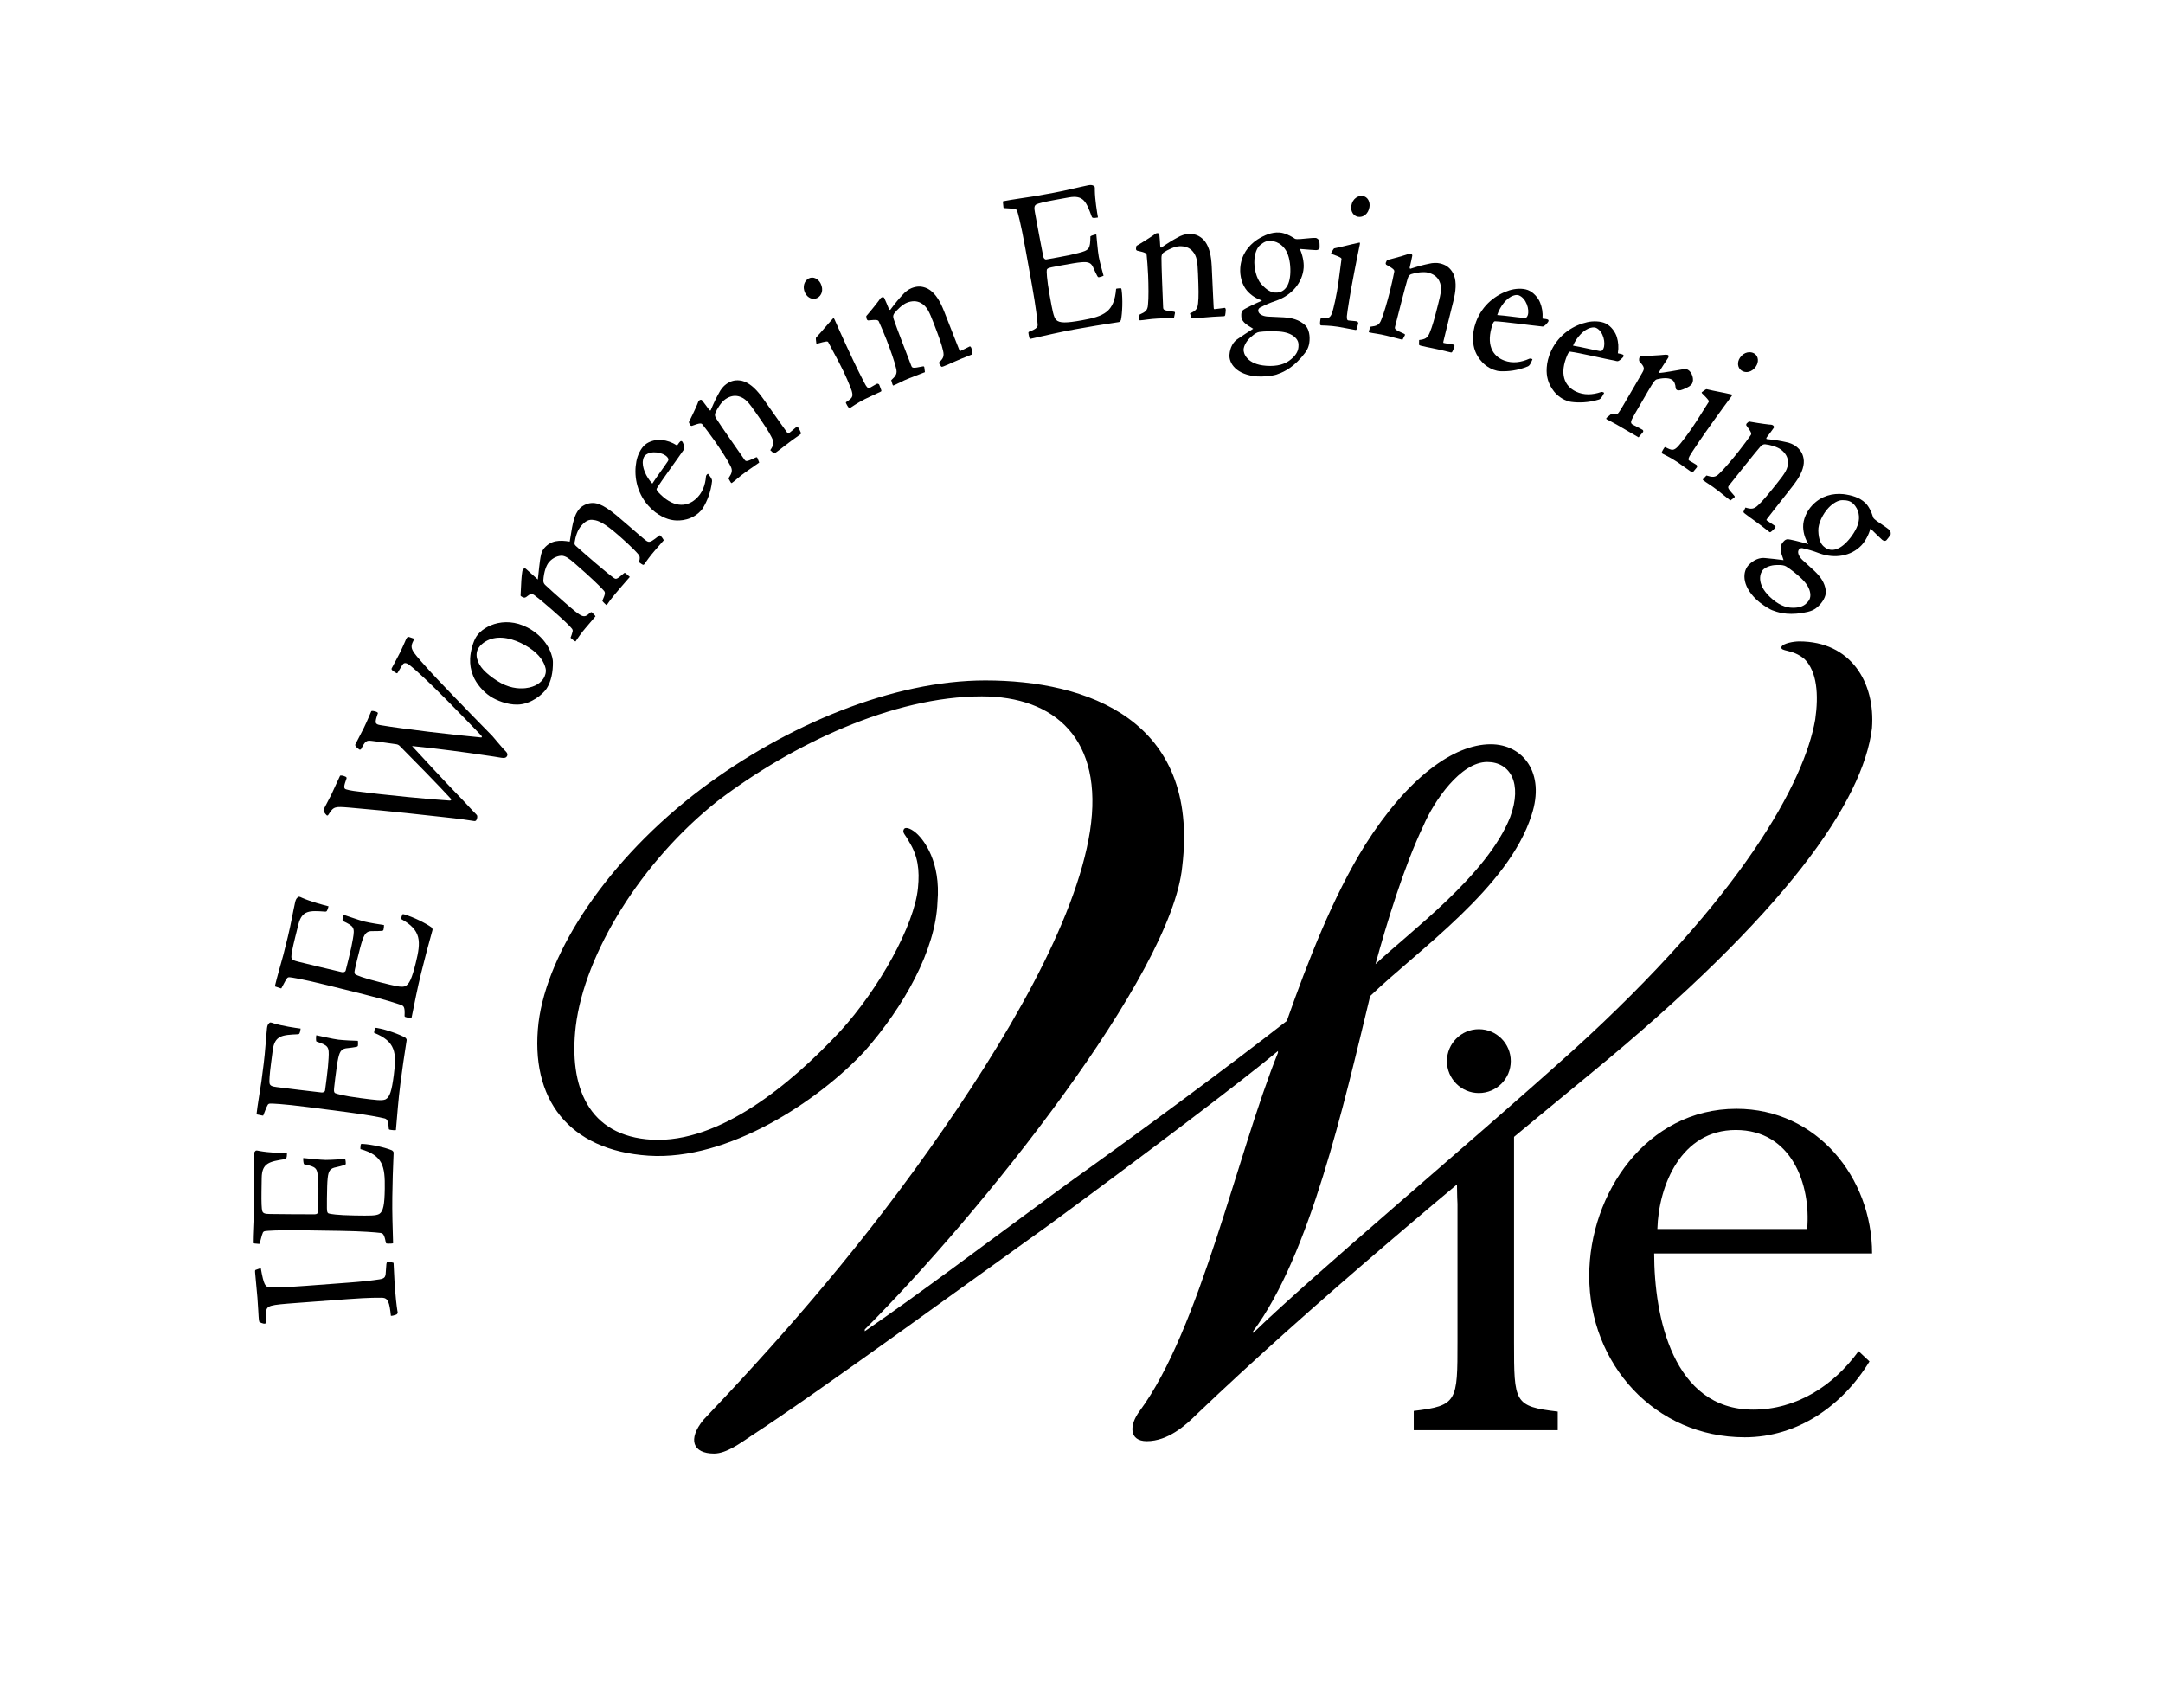 <?xml version="1.0" encoding="iso-8859-1"?>
<!-- Generator: Adobe Illustrator 26.0.1, SVG Export Plug-In . SVG Version: 6.00 Build 0)  -->
<svg version="1.1" id="Layer_1" xmlns="http://www.w3.org/2000/svg" xmlns:xlink="http://www.w3.org/1999/xlink" x="0px" y="0px"
	 viewBox="0 0 269.298 212.623" style="enable-background:new 0 0 269.298 212.623;" xml:space="preserve">
<g>
	<path d="M188.501,137.477v29.614c0,7.521,0,8.001,5.441,8.644v2.317h-17.927v-2.399c5.445-0.639,5.445-1.2,5.445-8.643v-17.13
		c-0.241-4.24,0.773-3.839-4.484-2.167"/>
	<path d="M205.947,156.046c0,7.845,2.32,19.447,12.325,19.447c5.361,0,10.002-2.96,13.123-7.282l1.361,1.279
		c-3.36,5.525-8.963,9.444-15.525,9.444c-11.205,0-19.368-9.123-19.368-20.087c0-10.245,7.123-20.808,18.327-20.808
		c10.005,0,16.887,8.564,16.887,18.007H205.947z M224.995,153.003c0.48-5.52-1.92-12.325-8.884-12.325
		c-6.802,0-9.606,6.884-9.765,12.325H224.995z"/>
	<g>
		<path d="M89.344,99.72c-9.492,7.505-16.557,18.988-17.66,28.04c-0.883,7.505,1.544,13.686,9.493,14.128
			c8.387,0.442,17.219-6.844,23.4-13.467c4.857-5.298,9.271-13.246,9.713-17.884c0.222-2.207,0-3.973-1.103-5.739
			c-0.441-0.882-0.884-1.104-0.665-1.545c0.224-0.442,1.108,0,1.768,0.663c0.665,0.661,2.87,3.31,2.428,8.388
			c-0.22,5.963-4.196,13.027-9.05,18.546c-5.741,6.182-16.998,13.687-26.931,13.025c-9.935-0.662-14.792-7.064-13.689-16.556
			c1.103-8.831,8.61-20.312,20.312-29.143c10.595-7.946,23.842-13.466,35.32-13.466c12.588,0,26.718,4.857,24.509,23.18
			c-1.324,13.468-24.95,43.05-39.521,57.619v0.221c7.065-4.858,14.348-10.376,25.166-18.324c9.278-6.62,20.318-14.789,27.379-20.307
			c2.65-7.506,5.741-15.456,9.716-21.858c5.297-8.39,11.035-12.584,15.672-12.584c3.972,0,6.843,3.532,5.077,8.83
			c-2.869,9.051-14.126,16.779-20.089,22.519c-3.313,13.687-7.508,32.232-14.568,41.724v0.222
			c7.503-7.286,26.488-23.18,39.734-35.102c21.194-19.208,28.92-33.557,30.245-41.284c0.443-3.091,0.22-5.961-1.325-7.506
			c-1.543-1.324-3.092-0.883-2.87-1.545c0.219-0.441,1.546-0.662,2.206-0.662c6.404,0,9.493,5.078,9.051,10.816
			c-1.102,9.051-10.597,22.96-35.099,43.05c-17.441,14.349-34.659,28.699-49.007,42.386c-1.326,1.325-3.534,3.311-6.181,3.311
			c-2.209,0-2.209-1.987-0.884-3.753c7.507-10.155,12.141-32.011,17.218-44.594v-0.22c-4.195,3.532-17.659,13.687-28.484,21.634
			c-9.271,6.622-28.918,20.973-37.086,26.27c-1.325,0.884-3.092,2.208-4.637,2.208c-2.65,0-3.311-1.766-1.325-4.193
			c8.391-8.832,18.325-19.87,28.038-33.557c9.712-13.688,18.328-28.479,20.093-39.738c1.768-11.479-4.42-16.778-13.471-16.778
			C111.201,86.695,98.615,92.655,89.344,99.72z M188.028,101.707c1.544-4.194,0-6.843-2.869-6.843c-3.314,0-6.623,4.856-7.948,7.946
			c-2.428,5.078-4.636,12.364-5.959,17.221C175.444,116.057,185.159,108.992,188.028,101.707z"/>
	</g>
	<path d="M188.096,132.107c0,2.192-1.78,3.972-3.973,3.972c-2.196,0-3.976-1.78-3.976-3.972c0-2.199,1.78-3.977,3.976-3.977
		C186.316,128.13,188.096,129.908,188.096,132.107z"/>
	<g>
		<path d="M32.469,157.873c0.372,2.139,0.573,2.34,1.08,2.375c0.482,0.06,1.492,0.057,4.584-0.172l5.285-0.395
			c1.585-0.118,2.903-0.263,3.796-0.403c0.657-0.096,0.748-0.296,0.801-0.662c0.035-0.242,0.056-1.039,0.093-1.257
			c0.04-0.171,0.059-0.268,0.138-0.276c0.185-0.014,0.671,0.096,0.754,0.137c0.092,1.942,0.138,2.925,0.231,3.809
			c0.078,1.053,0.248,2.268,0.28,2.337c0.011,0.144-0.085,0.272-0.19,0.303c-0.259,0.093-0.492,0.157-0.653,0.146
			c-0.18-1.696-0.351-2.212-1.072-2.255c-0.425,0.009-1.358-0.042-4.318,0.177l-6.316,0.47c-3.461,0.259-3.723,0.303-3.848,1.13
			c-0.007,0.264-0.033,0.627-0.01,1.3c0.008,0.094-0.068,0.149-0.148,0.155c-0.079,0.006-0.187-0.011-0.405-0.09
			c-0.191-0.083-0.246-0.103-0.278-0.172c-0.041-0.19-0.052-0.333-0.074-0.62c-0.02-0.286-0.055-1.103-0.147-2.347
			c-0.12-1.242-0.267-2.866-0.285-3.106c-0.023-0.311,0.002-0.336,0.079-0.367L32.469,157.873z"/>
		<path d="M39.641,149.334c0.016-1.08,0.003-1.896-0.042-2.496c-0.084-1.441-0.188-1.563-1.746-1.899
			c-0.078-0.097-0.123-0.65-0.095-0.769c0.768,0.059,1.984,0.222,2.806,0.236c0.901-0.012,1.644-0.073,2.413-0.132
			c0.051,0.192,0.075,0.384,0.072,0.552c0.025,0.121-0.055,0.168-0.162,0.213c-0.292,0.092-0.719,0.205-1.037,0.273
			c-0.718,0.133-0.961,0.417-1.054,1.375c-0.061,0.529-0.073,1.319-0.092,2.544c-0.018,1.199,0.004,1.439,0.029,1.583
			c0.025,0.096,0.05,0.17,0.155,0.243c0.158,0.074,1.084,0.232,3.256,0.265c1.934,0.029,2.65,0.042,3.077-0.193
			c0.509-0.329,0.654-1.166,0.684-3.134c0.043-2.807-0.228-4.153-3.025-4.94c-0.025-0.096,0.005-0.337,0.035-0.577
			c0.055-0.07,0.081-0.07,0.213-0.069c1.219,0.067,2.908,0.477,3.671,0.801c0.157,0.121,0.209,0.194,0.207,0.314
			c-0.002,0.167-0.005,0.336-0.044,1.127c-0.038,0.719-0.09,2.399-0.119,4.39c-0.029,1.92,0.047,3.816,0.097,5.737
			c-0.027,0.047-0.583,0.063-0.796,0.035c-0.053,0-0.105-0.073-0.105-0.096c-0.195-1.107-0.378-1.206-0.776-1.235
			c-0.396-0.054-2.09-0.201-4.792-0.243l-4.584-0.07c-3.524-0.053-4.691,0.073-4.851,0.095c-0.159,0.021-0.292,0.068-0.349,0.305
			c-0.109,0.24-0.196,0.694-0.363,1.267c-0.026,0.023-0.026,0.023-0.106,0.023l-0.609-0.057c-0.106-0.002-0.133-0.001-0.13-0.123
			l0.013-0.839c0.011-0.744,0.078-1.655,0.127-3.118l0.036-2.327c0.022-1.464-0.084-3.218-0.092-4.417
			c0.005-0.312,0.06-0.455,0.141-0.573c0.162-0.214,0.162-0.214,0.638-0.11c1.162,0.209,2.699,0.257,3.389,0.268
			c-0.01,0.623-0.091,0.718-0.25,0.74c-1.913,0.307-2.869,0.459-2.898,2.331l-0.025,1.655c-0.022,1.416,0.018,2.208,0.094,2.472
			c0.102,0.315,0.366,0.366,0.974,0.375c1.855,0.029,3.71,0.032,5.564,0.036c0.239,0.004,0.427-0.137,0.429-0.306L39.641,149.334z"
			/>
		<path d="M40.669,134.228c0.138-1.07,0.216-1.883,0.241-2.485c0.079-1.441-0.01-1.572-1.521-2.084
			c-0.067-0.104-0.049-0.659-0.007-0.774c0.756,0.146,1.947,0.444,2.761,0.55c0.897,0.092,1.642,0.116,2.413,0.143
			c0.028,0.197,0.03,0.39,0.008,0.557c0.012,0.121-0.074,0.16-0.185,0.195c-0.301,0.055-0.737,0.122-1.062,0.152
			c-0.728,0.051-1.001,0.305-1.204,1.247c-0.12,0.516-0.221,1.301-0.377,2.516c-0.155,1.19-0.158,1.431-0.151,1.576
			c0.013,0.099,0.031,0.175,0.126,0.26c0.149,0.091,1.05,0.353,3.205,0.631c1.918,0.248,2.628,0.34,3.079,0.157
			c0.543-0.271,0.781-1.085,1.034-3.037c0.359-2.784,0.243-4.155-2.447-5.251c-0.015-0.098,0.043-0.333,0.1-0.568
			c0.062-0.064,0.088-0.06,0.219-0.044c1.202,0.204,2.836,0.802,3.557,1.21c0.143,0.138,0.186,0.218,0.17,0.336
			c-0.021,0.167-0.042,0.334-0.171,1.116c-0.118,0.711-0.359,2.373-0.615,4.347c-0.246,1.904-0.383,3.798-0.55,5.712
			c-0.033,0.044-0.587-0.002-0.794-0.055c-0.053-0.005-0.096-0.084-0.093-0.108c-0.07-1.121-0.241-1.24-0.632-1.315
			c-0.388-0.098-2.054-0.435-4.735-0.779l-4.546-0.588c-3.495-0.452-4.67-0.459-4.83-0.456c-0.161,0.005-0.299,0.034-0.381,0.267
			c-0.136,0.223-0.274,0.665-0.505,1.216c-0.029,0.019-0.029,0.019-0.108,0.008l-0.599-0.124c-0.106-0.013-0.132-0.017-0.116-0.137
			l0.107-0.832c0.095-0.738,0.264-1.635,0.478-3.085l0.298-2.308c0.188-1.452,0.28-3.207,0.408-4.398
			c0.039-0.309,0.111-0.446,0.205-0.554c0.185-0.195,0.185-0.195,0.646-0.038c1.132,0.341,2.653,0.561,3.336,0.649
			c-0.08,0.619-0.171,0.704-0.331,0.706c-1.936,0.088-2.903,0.134-3.143,1.992l-0.212,1.64c-0.182,1.404-0.231,2.196-0.185,2.468
			c0.066,0.322,0.322,0.404,0.926,0.482c1.839,0.238,3.682,0.452,5.526,0.666c0.235,0.03,0.438-0.088,0.46-0.254L40.669,134.228z"/>
		<path d="M43.411,119.334c0.261-1.048,0.432-1.846,0.525-2.441c0.245-1.423,0.17-1.565-1.271-2.244
			c-0.054-0.113,0.028-0.661,0.082-0.771c0.734,0.232,1.882,0.666,2.679,0.864c0.88,0.194,1.617,0.303,2.38,0.419
			c0.006,0.198-0.016,0.392-0.057,0.555c-0.002,0.122-0.092,0.15-0.206,0.17c-0.306,0.023-0.746,0.038-1.073,0.031
			c-0.729-0.032-1.03,0.19-1.338,1.101c-0.179,0.499-0.37,1.268-0.666,2.456c-0.289,1.165-0.322,1.403-0.331,1.549
			c0.003,0.1,0.011,0.176,0.096,0.271c0.137,0.108,1.002,0.473,3.111,0.997c1.877,0.467,2.571,0.64,3.04,0.508
			c0.57-0.206,0.901-0.987,1.376-2.896c0.678-2.725,0.72-4.099-1.827-5.499c-0.002-0.099,0.081-0.325,0.165-0.552
			c0.069-0.058,0.095-0.051,0.224-0.019c1.171,0.341,2.724,1.122,3.394,1.611c0.125,0.155,0.16,0.238,0.131,0.354
			c-0.04,0.163-0.081,0.326-0.298,1.088c-0.2,0.692-0.631,2.315-1.111,4.248c-0.464,1.862-0.818,3.729-1.204,5.61
			c-0.037,0.041-0.584-0.068-0.783-0.144c-0.052-0.013-0.085-0.095-0.08-0.119c0.061-1.122-0.096-1.26-0.476-1.379
			c-0.374-0.141-1.99-0.669-4.613-1.323l-4.448-1.106c-3.42-0.85-4.586-0.993-4.746-1.007c-0.16-0.016-0.301-0.001-0.41,0.218
			c-0.16,0.208-0.348,0.632-0.641,1.15c-0.031,0.018-0.031,0.018-0.108-0.001l-0.58-0.194c-0.103-0.026-0.129-0.032-0.1-0.148
			l0.203-0.815c0.179-0.722,0.451-1.593,0.83-3.007l0.561-2.259c0.353-1.421,0.648-3.153,0.912-4.323
			c0.075-0.302,0.161-0.429,0.267-0.527c0.206-0.171,0.206-0.171,0.646,0.037c1.085,0.468,2.571,0.863,3.24,1.03
			c-0.151,0.605-0.251,0.679-0.411,0.664c-1.933-0.136-2.898-0.202-3.35,1.614l-0.4,1.607c-0.342,1.374-0.482,2.155-0.468,2.431
			c0.027,0.327,0.273,0.438,0.864,0.585c1.8,0.447,3.606,0.872,5.411,1.296c0.232,0.058,0.447-0.037,0.487-0.2L43.411,119.334z"/>
		<path d="M55.074,101.707c-2.16-0.225-5.888-0.679-11.545-1.165c-1.843-0.151-1.983-0.165-2.637,0.878
			c-0.086,0.117-0.121,0.128-0.216,0.081c-0.048-0.023-0.285-0.325-0.348-0.436c-0.064-0.111-0.069-0.221,0.004-0.371
			c0.2-0.41,0.709-1.337,0.93-1.789c0.367-0.756,0.687-1.533,1.066-2.309c0.052-0.108,0.428-0.032,0.69,0.095
			c0.096,0.047,0.157,0.102,0.127,0.223c-0.324,0.909-0.4,1.246-0.069,1.354c0.177,0.059,0.577,0.148,0.963,0.201
			c4.069,0.54,9.682,1.058,11.942,1.198c0.14,0.015,0.261-0.113,0.163-0.213c-1.243-1.38-4.945-5.157-6.353-6.564
			c-0.172-0.189-0.36-0.228-0.582-0.256c-1.427-0.214-2.374-0.329-2.959-0.4c-0.642-0.072-0.776,0.022-1.283,1.004
			c-0.032,0.064-0.146,0.116-0.216,0.081c-0.469-0.308-0.573-0.519-0.5-0.669c0.253-0.519,0.668-1.251,1.057-2.049
			c0.525-1.078,0.758-1.739,0.916-2.063c0.145-0.115,0.841,0.091,0.825,0.243c-0.414,1.213-0.405,1.376,0.333,1.497
			c2.94,0.497,8.992,1.201,12.516,1.531c0.116,0.003,0.135-0.096,0.023-0.23c-1.657-1.74-7.191-7.504-9.038-8.857
			c-0.445-0.297-0.658-0.161-0.808,0.086c-0.205,0.301-0.405,0.71-0.599,0.99c-0.045,0.032-0.104,0.03-0.212-0.05
			c-0.432-0.263-0.578-0.389-0.493-0.56c0.104-0.214,0.806-1.475,1.058-1.994c0.336-0.689,0.635-1.424,0.719-1.597
			c0.126-0.259,0.226-0.344,0.38-0.296l0.556,0.19c0.047,0.024,0.074,0.09,0.053,0.133c-0.57,1.111-0.425,1.235,1.559,3.454
			c1.173,1.346,5.158,5.447,8.209,8.56c0.345,0.381,1.091,1.332,1.74,1.994c0.136,0.148,0.157,0.344,0.094,0.474
			c-0.126,0.259-0.345,0.286-0.731,0.232c-0.492-0.081-1.172-0.198-2.47-0.377c-1.51-0.229-5.428-0.775-8.638-1.083
			c1.66,1.796,3.506,3.815,5.935,6.332c0.613,0.618,1.427,1.549,2.063,2.179c0.098,0.1,0.125,0.167,0.117,0.243
			c0.019,0.143-0.031,0.306-0.105,0.456c-0.052,0.108-0.166,0.16-0.377,0.11C58.522,102.131,57.235,101.931,55.074,101.707z"/>
		<path d="M59.324,79.227c0.922-1.405,3.898-2.751,6.932-0.758c2.26,1.482,2.591,3.537,2.584,3.933
			c0.018,1.276-0.225,2.465-0.79,3.328c-0.488,0.741-1.989,1.967-3.618,1.987c-1.259,0.034-2.613-0.51-3.389-1.019
			c-0.908-0.596-1.76-1.615-2.131-2.547c-0.313-0.78-0.404-1.413-0.38-2.174c0.049-0.943,0.384-2.129,0.779-2.731L59.324,79.227z
			 M59.572,80.682c-0.224,0.341-0.31,0.858-0.162,1.357c0.243,0.935,1.006,1.752,2.446,2.697c1.418,0.931,2.712,1.034,3.569,0.936
			c1.268-0.145,1.928-0.716,2.256-1.218c0.172-0.26,0.363-0.794,0.247-1.244c-0.176-0.747-0.696-1.691-2.047-2.577
			c-1.352-0.888-3.006-1.457-4.401-1.168c-0.649,0.118-1.46,0.534-1.895,1.195L59.572,80.682z"/>
		<path d="M78.416,71.823c-1.624,1.862-2.317,2.659-2.849,3.468c-0.048,0.054-0.048,0.054-0.107,0.002
			c-0.04-0.035-0.28-0.244-0.364-0.35c-0.04-0.034-0.104-0.122-0.092-0.176c0.396-0.896,0.378-1.039,0.115-1.299
			c-0.476-0.544-1.507-1.538-3.524-3.296c-0.838-0.732-1.165-0.922-1.603-0.984c-0.485-0.008-1.123,0.199-1.628,0.777
			c-0.362,0.416-0.643,1.222-0.716,2.272c-0.011,0.213,0.046,0.391,0.211,0.566c0.363,0.348,1.546,1.412,2.484,2.23
			c2.217,1.932,2.329,1.967,3.122,1.257c0.131-0.108,0.186-0.091,0.246-0.039c0.06,0.053,0.448,0.454,0.432,0.473
			c-0.142,0.161-1.021,1.209-1.321,1.553c-0.347,0.398-0.977,1.282-1.158,1.569c-0.068,0.037-0.423-0.241-0.626-0.45
			c0.07-0.162,0.203-0.555,0.237-0.717c0.066-0.196,0.034-0.322-0.17-0.53c-0.208-0.245-0.78-0.839-2.377-2.233
			c-1.477-1.288-1.948-1.635-2.203-1.827c-0.351-0.243-0.419-0.206-0.814,0.086c-0.277,0.236-0.384,0.24-0.476,0.221
			c-0.071,0.003-0.414-0.17-0.422-0.241c0.062-1.601,0.132-2.528,0.197-2.885c0.026-0.231,0.054-0.303,0.164-0.43
			c0.095-0.109,0.182-0.128,0.322-0.006l1.462,1.308c0.099-0.679,0.2-2.245,0.417-3.138c0.074-0.287,0.219-0.573,0.392-0.773
			c0.852-0.977,1.904-1.014,3.165-0.805c0.249-1.535,0.336-2.16,0.546-2.803c0.128-0.43,0.308-0.878,0.671-1.293
			c0.268-0.307,0.854-0.656,1.457-0.703c0.552-0.029,1.271-0.008,3.135,1.524c1.035,0.87,1.973,1.689,2.792,2.403
			c0.759,0.662,1.014,0.853,1.161,0.886c0.294,0.066,0.559-0.118,1.362-0.755c0.047-0.055,0.119-0.056,0.198,0.014
			c0.08,0.071,0.421,0.526,0.373,0.58l-1.072,1.23c-0.615,0.705-1.044,1.317-1.351,1.751c-0.047,0.054-0.098,0.073-0.155,0.055
			c-0.075-0.034-0.347-0.206-0.427-0.276c-0.039-0.035-0.08-0.07-0.052-0.141c0.094-0.269,0.143-0.608-0.065-0.853
			c-0.688-0.822-2.126-2.077-2.565-2.46c-1.677-1.463-2.449-1.787-3.03-1.848c-0.604-0.113-1.04,0.144-1.56,0.74
			c-0.441,0.508-0.69,1.276-0.813,2.061c-0.026,0.231,0.018,0.302,0.238,0.494c1.142,1.028,3.814,3.328,4.615,3.898
			c0.331,0.225,0.382,0.207,1.311-0.576c0.047-0.054,0.139-0.039,0.238,0.048L78.416,71.823z"/>
		<path d="M80.301,55.373c0.559-0.49,1.505-0.684,2.125-0.594c0.604,0.071,1.224,0.268,1.875,0.683
			c0.127-0.182,0.382-0.582,0.507-0.55c0.088-0.007,0.141,0.052,0.193,0.148c0.103,0.227,0.29,0.697,0.164,0.879
			c-0.949,1.394-2.841,3.931-3.39,4.87c-0.073,0.1-0.023,0.23,0.187,0.469c1.783,1.925,3.454,1.906,4.646,0.862
			c0.831-0.726,1.203-1.721,1.293-2.857c0.02-0.159,0.237-0.348,0.271-0.273c0.401,0.495,0.487,0.665,0.483,0.88
			c-0.149,1.398-0.648,2.538-1.086,3.274c-0.165,0.287-0.383,0.512-0.582,0.687c-1.262,1.106-2.808,0.98-3.27,0.89
			c-0.585-0.086-1.876-0.504-3.012-1.799c-1.536-1.755-1.785-3.896-1.473-5.508c0.137-0.755,0.543-1.601,1.048-2.044L80.301,55.373z
			 M83.068,56.894c-0.489-0.558-1.978-0.874-2.736-0.21c-0.108,0.095-0.237,0.312-0.276,0.595c-0.174,0.857,0.392,2.122,1.161,2.927
			c0.621-0.965,1.312-1.852,1.931-2.782c0.092-0.152,0.13-0.29-0.063-0.51L83.068,56.894z"/>
		<path d="M90.691,59.558c0.442-0.665,0.572-0.982,0.222-1.609c-0.358-0.72-1.214-2.029-1.958-3.093
			c-0.593-0.846-1.178-1.6-1.471-1.977c-0.152-0.216-0.292-0.249-1.364,0.144c-0.153-0.053-0.163,0.018-0.327-0.385
			c-0.046-0.064-0.016-0.15,0.07-0.276c0.527-1.046,1.028-2.173,1.066-2.328c0.028-0.085,0.092-0.161,0.171-0.216
			c0.097-0.069,0.241-0.073,0.302,0.014c0.278,0.356,0.586,0.755,0.845,1.124c0.075,0.108,0.156,0.182,0.235,0.127
			c0.485-1.149,0.699-1.556,1.047-2.187c0.193-0.394,0.535-0.827,0.889-1.075c0.57-0.398,1.069-0.521,1.671-0.457
			c0.816,0.076,1.638,0.665,2.368,1.545c0.359,0.428,0.723,0.948,1.376,1.882c1.107,1.585,1.78,2.506,2.13,3.005
			c0.136,0.195,0.17,0.203,0.229,0.163c0.177-0.125,0.703-0.588,0.982-0.816c0.059-0.042,0.158,0.018,0.25,0.148
			c0.091,0.13,0.245,0.475,0.284,0.576c0.038,0.137-0.002,0.163-0.08,0.219c-1.75,1.222-2.28,1.721-3.026,2.245
			c-0.119,0.083-0.217,0.151-0.297,0.078l-0.403-0.367c0.419-0.615,0.513-0.94,0.167-1.603c-0.358-0.72-0.899-1.537-1.977-3.08
			c-0.835-1.194-1.281-1.789-2.112-2.015c-0.573-0.149-1.126-0.021-1.697,0.377c-0.472,0.33-1.007,1.157-1.242,1.742
			c-0.071,0.277,0.001,0.42,0.148,0.671c0.492,0.789,2.664,3.893,3.483,5.066c0.197,0.283,0.267,0.299,1.41-0.243
			c0.134-0.06,0.183-0.031,0.225,0.069l0.216,0.561l-1.671,1.169c-0.787,0.55-1.339,1.098-1.733,1.373
			c-0.039,0.028-0.09-0.001-0.15-0.088L90.691,59.558z"/>
		<path d="M100.701,34.658c0.558-0.28,1.183,0.06,1.468,0.629c0.403,0.806,0.125,1.537-0.432,1.815
			c-0.516,0.258-1.169,0.023-1.49-0.617c-0.415-0.83-0.039-1.581,0.433-1.817L100.701,34.658z M103.106,42.579
			c-0.081-0.107-0.244-0.114-1.347,0.201c-0.098,0.018-0.143-0.019-0.138-0.168c-0.063-0.502-0.065-0.56,0.029-0.638
			c0.683-0.727,1.257-1.458,2.023-2.284c0.031-0.045,0.053-0.056,0.096-0.077c0.043-0.022,0.066,0.025,0.138,0.167
			c0.72,1.655,2.283,5.05,2.9,6.283c0.604,1.208,0.817,1.635,0.981,1.908c0.209,0.31,0.322,0.432,0.525,0.3
			c0.642-0.38,0.813-0.466,0.878-0.497c0.064-0.032,0.264,0.045,0.279,0.128l0.242,0.648c0.05,0.153,0.007,0.175-0.101,0.228
			c-0.622,0.311-1.247,0.565-1.933,0.908c-0.945,0.472-1.732,1.044-1.796,1.075c-0.107,0.055-0.163,0.051-0.231-0.032
			c-0.126-0.143-0.245-0.381-0.316-0.523c-0.047-0.095-0.016-0.141,0.05-0.172c0.724-0.482,0.861-0.639,0.658-1.366
			c-0.126-0.413-0.826-2.135-1.615-3.607L103.106,42.579z"/>
		<path d="M110.958,47.332c0.588-0.54,0.79-0.816,0.6-1.51c-0.175-0.783-0.694-2.26-1.162-3.47
			c-0.372-0.964-0.761-1.838-0.955-2.273c-0.095-0.247-0.224-0.312-1.358-0.186c-0.138-0.089-0.162-0.022-0.226-0.452
			c-0.028-0.074,0.019-0.149,0.135-0.251c0.763-0.891,1.518-1.865,1.591-2.007c0.048-0.075,0.129-0.135,0.219-0.169
			c0.111-0.044,0.251-0.012,0.291,0.086c0.184,0.412,0.388,0.873,0.55,1.292c0.048,0.124,0.11,0.215,0.198,0.18
			c0.747-0.997,1.05-1.343,1.54-1.872c0.282-0.337,0.717-0.676,1.12-0.833c0.649-0.249,1.162-0.249,1.731-0.044
			c0.774,0.27,1.431,1.039,1.931,2.067c0.247,0.501,0.474,1.095,0.886,2.158c0.698,1.804,1.13,2.858,1.349,3.427
			c0.087,0.222,0.118,0.239,0.187,0.213c0.2-0.078,0.82-0.403,1.147-0.558c0.067-0.027,0.15,0.055,0.207,0.203
			c0.058,0.148,0.125,0.521,0.14,0.628c0.004,0.141-0.042,0.158-0.13,0.194c-1.992,0.769-2.626,1.127-3.477,1.456
			c-0.135,0.052-0.245,0.095-0.306,0.005l-0.303-0.452c0.553-0.497,0.724-0.791,0.546-1.516c-0.176-0.786-0.506-1.708-1.184-3.463
			c-0.525-1.359-0.817-2.043-1.57-2.462c-0.52-0.282-1.088-0.289-1.738-0.039c-0.537,0.209-1.254,0.883-1.622,1.394
			c-0.135,0.251-0.1,0.409-0.016,0.689c0.289,0.882,1.656,4.416,2.17,5.75c0.125,0.323,0.189,0.353,1.429,0.103
			c0.143-0.027,0.186,0.013,0.201,0.12l0.076,0.596l-1.903,0.736c-0.894,0.347-1.563,0.746-2.01,0.919
			c-0.044,0.018-0.086-0.024-0.124-0.122L110.958,47.332z"/>
		<path d="M131.784,32.028c1.063-0.193,1.865-0.362,2.448-0.521c1.398-0.36,1.498-0.485,1.526-2.078
			c0.08-0.095,0.615-0.247,0.736-0.242c0.09,0.765,0.164,1.991,0.311,2.798c0.182,0.883,0.384,1.601,0.592,2.344
			c-0.18,0.086-0.364,0.147-0.53,0.176c-0.113,0.046-0.174-0.024-0.239-0.119c-0.148-0.27-0.341-0.666-0.467-0.966
			c-0.269-0.679-0.594-0.863-1.552-0.771c-0.529,0.042-1.313,0.182-2.519,0.399c-1.181,0.212-1.412,0.281-1.549,0.334
			c-0.09,0.042-0.157,0.08-0.208,0.199c-0.043,0.168-0.021,1.107,0.364,3.245c0.343,1.903,0.47,2.608,0.781,2.982
			c0.42,0.436,1.27,0.417,3.213,0.068c2.762-0.497,4.033-1.022,4.268-3.919c0.091-0.042,0.33-0.059,0.571-0.075
			c0.08,0.04,0.085,0.066,0.109,0.196c0.17,1.208,0.091,2.945-0.079,3.756c-0.091,0.178-0.151,0.243-0.27,0.264
			c-0.165,0.03-0.331,0.06-1.115,0.174c-0.713,0.102-2.37,0.373-4.331,0.725c-1.894,0.341-3.741,0.782-5.616,1.2
			c-0.053-0.018-0.175-0.561-0.188-0.775c-0.01-0.051,0.052-0.117,0.075-0.12c1.049-0.404,1.11-0.605,1.064-1
			c-0.024-0.399-0.206-2.09-0.686-4.749l-0.813-4.511c-0.624-3.467-0.972-4.589-1.025-4.743c-0.052-0.152-0.122-0.274-0.368-0.284
			c-0.256-0.062-0.717-0.058-1.312-0.114c-0.029-0.021-0.029-0.021-0.043-0.1l-0.061-0.608c-0.018-0.104-0.023-0.13,0.096-0.15
			l0.825-0.149c0.731-0.133,1.639-0.242,3.085-0.475l2.291-0.413c1.44-0.26,3.146-0.7,4.322-0.94
			c0.306-0.054,0.459-0.028,0.59,0.029c0.24,0.118,0.24,0.118,0.231,0.605c0.018,1.182,0.267,2.697,0.389,3.376
			c-0.615,0.111-0.723,0.049-0.775-0.104c-0.669-1.818-1.004-2.727-2.847-2.395l-1.633,0.294c-1.394,0.251-2.164,0.444-2.409,0.568
			c-0.288,0.16-0.289,0.43-0.18,1.029c0.328,1.825,0.68,3.646,1.033,5.468c0.042,0.234,0.217,0.391,0.382,0.361L131.784,32.028z"/>
		<path d="M141.876,39.166c0.731-0.322,1.01-0.52,1.052-1.238c0.087-0.799,0.069-2.363,0.016-3.66
			c-0.041-1.032-0.131-1.982-0.175-2.459c-0.01-0.265-0.111-0.366-1.226-0.611c-0.102-0.128-0.148-0.074-0.069-0.501
			c-0.003-0.081,0.067-0.136,0.21-0.196c1.007-0.599,2.035-1.279,2.15-1.388c0.071-0.055,0.164-0.087,0.261-0.09
			c0.12-0.005,0.242,0.069,0.246,0.174c0.043,0.449,0.088,0.951,0.106,1.401c0.006,0.132,0.034,0.237,0.131,0.233
			c1.027-0.706,1.426-0.935,2.059-1.278c0.375-0.228,0.895-0.409,1.328-0.427c0.694-0.029,1.182,0.136,1.654,0.515
			c0.645,0.503,1.02,1.443,1.163,2.578c0.071,0.554,0.099,1.189,0.145,2.327c0.08,1.933,0.152,3.071,0.176,3.679
			c0.011,0.238,0.036,0.264,0.108,0.261c0.216-0.009,0.907-0.118,1.267-0.159c0.071-0.004,0.124,0.101,0.13,0.259
			c0.007,0.159-0.05,0.533-0.069,0.639c-0.044,0.135-0.092,0.137-0.187,0.141c-2.133,0.089-2.848,0.225-3.759,0.263
			c-0.144,0.006-0.263,0.011-0.291-0.094l-0.142-0.524c0.684-0.294,0.938-0.516,1.004-1.262c0.088-0.799,0.069-1.779-0.008-3.659
			c-0.06-1.456-0.116-2.196-0.696-2.835c-0.402-0.434-0.939-0.624-1.633-0.595c-0.575,0.024-1.47,0.432-1.984,0.797
			c-0.209,0.195-0.226,0.354-0.238,0.647c-0.01,0.927,0.148,4.714,0.207,6.144c0.016,0.343,0.066,0.395,1.32,0.555
			c0.147,0.02,0.172,0.073,0.152,0.18l-0.12,0.589l-2.037,0.085c-0.959,0.039-1.721,0.204-2.2,0.223
			c-0.048,0.002-0.074-0.05-0.079-0.155L141.876,39.166z"/>
		<path d="M159.336,28.951c0.623,0.046,1.341,0.416,1.755,0.686c0.156,0.145,0.351,0.131,0.398,0.136
			c0.407,0.03,1.817-0.186,2.321-0.149c0.191,0.014,0.437,0.271,0.453,0.378c0.018,0.081,0.044,0.72,0.035,0.826
			c-0.012,0.158-0.143,0.309-0.433,0.313c-0.263-0.019-0.982-0.045-2.034-0.149c0.313,0.661,0.533,1.607,0.478,2.347
			c-0.135,1.849-1.475,3.399-3.378,4.083c-0.913,0.305-1.485,0.581-2.035,0.861c-0.15,0.069-0.236,0.249-0.243,0.327
			c-0.033,0.476,0.524,0.755,1.169,0.802c0.287,0.022,1.799,0.079,2.013,0.095c1.006,0.074,1.905,0.273,2.671,0.993
			c0.337,0.317,0.599,1,0.535,1.899c-0.063,0.846-0.311,1.28-1.021,2.103c-1.364,1.548-2.497,1.916-3.115,2.137
			c-0.566,0.171-1.681,0.275-2.374,0.226c-2.609-0.192-3.537-1.641-3.46-2.698c0.067-0.898,0.455-1.614,1.061-1.995
			c0.632-0.431,1.138-0.766,1.895-1.242c-0.993-0.579-1.541-0.964-1.484-1.756c0.018-0.239,0.025-0.344,0.185-0.544
			c0.255-0.221,1.377-0.75,2.397-1.206c-0.726-0.267-1.303-0.601-1.859-1.226c-0.622-0.71-0.925-1.822-0.85-2.852
			c0.116-1.586,0.971-2.745,2.11-3.512c0.832-0.524,1.777-0.96,2.783-0.885L159.336,28.951z M157.64,45.538
			c1.387,0.102,2.372-0.199,3.065-0.785c0.512-0.415,0.91-0.917,0.955-1.551c0.028-0.369,0.032-0.768-0.416-1.199
			c-0.495-0.462-1.179-0.671-2.016-0.733c-0.837-0.061-1.85-0.029-2.458,0.059c-0.243,0.036-0.543,0.2-0.956,0.568
			c-0.664,0.536-0.953,1.205-0.983,1.602c-0.034,0.475,0.393,1.861,2.786,2.037L157.64,45.538z M160.639,34.147
			c0.063-0.845-0.049-1.969-0.402-2.712c-0.29-0.633-0.959-1.372-2.035-1.451c-0.43-0.032-0.828,0.126-1.263,0.491
			c-0.457,0.339-0.706,1.092-0.76,1.831c-0.076,1.031,0.235,2.382,0.858,3.065c0.734,0.824,1.272,1.023,1.702,1.054
			c0.886,0.066,1.768-0.481,1.899-2.251L160.639,34.147z"/>
		<path d="M167.021,32.244c-0.004-0.135-0.133-0.236-1.214-0.622c-0.09-0.041-0.106-0.097-0.014-0.217
			c0.24-0.445,0.272-0.493,0.396-0.501c0.976-0.193,1.87-0.454,2.974-0.682c0.051-0.017,0.075-0.015,0.124-0.006
			c0.046,0.007,0.038,0.059,0.014,0.217c-0.378,1.764-1.083,5.435-1.298,6.795c-0.211,1.335-0.287,1.806-0.312,2.124
			c-0.011,0.374,0.012,0.539,0.252,0.549c0.743,0.066,0.933,0.095,1.005,0.107c0.072,0.011,0.187,0.19,0.152,0.265l-0.179,0.669
			c-0.048,0.153-0.095,0.147-0.215,0.127c-0.686-0.108-1.341-0.266-2.1-0.386c-1.043-0.167-2.016-0.161-2.086-0.171
			c-0.119-0.019-0.161-0.053-0.169-0.161c-0.019-0.192,0.023-0.452,0.048-0.609c0.016-0.105,0.068-0.125,0.14-0.113
			c0.869,0.031,1.071-0.018,1.329-0.728c0.138-0.407,0.571-2.216,0.786-3.871L167.021,32.244z M169.674,24.403
			c0.616,0.098,0.928,0.738,0.828,1.365c-0.14,0.89-0.792,1.322-1.408,1.225c-0.569-0.091-0.964-0.664-0.852-1.369
			c0.145-0.917,0.887-1.309,1.41-1.225L169.674,24.403z"/>
		<path d="M170.615,40.677c0.793-0.099,1.116-0.208,1.363-0.883c0.313-0.741,0.743-2.246,1.063-3.504
			c0.256-1.001,0.444-1.937,0.537-2.405c0.065-0.258-0.002-0.384-1-0.938c-0.06-0.152-0.121-0.112,0.078-0.5
			c0.018-0.077,0.102-0.11,0.255-0.126c1.137-0.285,2.317-0.643,2.458-0.716c0.083-0.034,0.184-0.035,0.275-0.013
			c0.116,0.03,0.213,0.136,0.188,0.239c-0.089,0.443-0.189,0.936-0.299,1.374c-0.032,0.127-0.037,0.236,0.057,0.26
			c1.186-0.382,1.632-0.488,2.339-0.636c0.424-0.111,0.975-0.135,1.394-0.029c0.674,0.171,1.094,0.469,1.439,0.967
			c0.474,0.666,0.564,1.673,0.377,2.802c-0.091,0.551-0.249,1.167-0.528,2.272c-0.476,1.874-0.733,2.985-0.882,3.576
			c-0.06,0.232-0.043,0.262,0.028,0.28c0.209,0.053,0.903,0.147,1.258,0.21c0.071,0.018,0.091,0.133,0.051,0.287
			c-0.039,0.153-0.2,0.496-0.249,0.592c-0.079,0.117-0.125,0.104-0.218,0.08c-2.07-0.524-2.794-0.599-3.677-0.823
			c-0.14-0.036-0.256-0.066-0.253-0.174l0.015-0.543c0.739-0.086,1.048-0.226,1.323-0.921c0.312-0.741,0.577-1.685,1.039-3.51
			c0.36-1.411,0.52-2.136,0.147-2.914c-0.261-0.532-0.721-0.867-1.396-1.039c-0.557-0.142-1.532-0.006-2.129,0.198
			c-0.254,0.127-0.318,0.275-0.412,0.552c-0.276,0.887-1.207,4.559-1.559,5.947c-0.085,0.334-0.052,0.397,1.105,0.909
			c0.133,0.061,0.143,0.118,0.094,0.215l-0.282,0.53l-1.978-0.503c-0.93-0.236-1.706-0.296-2.171-0.415
			c-0.046-0.011-0.057-0.067-0.03-0.171L170.615,40.677z"/>
		<path d="M190.217,36.107c0.698,0.258,1.321,0.996,1.538,1.585c0.226,0.564,0.349,1.201,0.295,1.973
			c0.221,0.024,0.695,0.058,0.725,0.183c0.049,0.074,0.021,0.15-0.038,0.24c-0.15,0.198-0.473,0.589-0.693,0.563
			c-1.676-0.168-4.81-0.617-5.898-0.651c-0.122-0.017-0.213,0.09-0.323,0.39c-0.841,2.485-0.024,3.945,1.462,4.494
			c1.036,0.382,2.087,0.233,3.127-0.23c0.152-0.058,0.421,0.041,0.371,0.108c-0.243,0.588-0.352,0.745-0.542,0.845
			c-1.298,0.538-2.54,0.645-3.397,0.61c-0.328-0.008-0.631-0.091-0.878-0.183c-1.575-0.582-2.203-2-2.345-2.448
			c-0.204-0.556-0.454-1.889,0.144-3.505c0.807-2.189,2.568-3.429,4.134-3.926c0.728-0.24,1.667-0.289,2.296-0.055L190.217,36.107z
			 M190.203,39.265c0.257-0.697-0.178-2.156-1.122-2.505c-0.136-0.049-0.388-0.058-0.655,0.041
			c-0.836,0.257-1.677,1.359-2.017,2.419c1.144,0.084,2.253,0.267,3.367,0.367c0.176,0.01,0.316-0.024,0.416-0.298L190.203,39.265z"
			/>
		<path d="M199.921,40.274c0.672,0.32,1.225,1.111,1.389,1.716c0.174,0.583,0.239,1.23,0.117,1.992
			c0.216,0.045,0.684,0.12,0.706,0.247c0.042,0.079,0.007,0.151-0.059,0.237c-0.168,0.183-0.524,0.544-0.742,0.498
			c-1.656-0.318-4.735-1.049-5.815-1.18c-0.12-0.028-0.22,0.072-0.356,0.359c-1.061,2.4-0.38,3.926,1.051,4.607
			c0.996,0.474,2.057,0.421,3.135,0.052c0.155-0.044,0.415,0.08,0.359,0.141c-0.296,0.564-0.418,0.711-0.616,0.792
			c-1.341,0.419-2.588,0.413-3.438,0.302c-0.328-0.038-0.621-0.148-0.86-0.262c-1.517-0.722-2.014-2.189-2.114-2.648
			c-0.154-0.571-0.281-1.924,0.458-3.479c1.002-2.106,2.87-3.184,4.471-3.536c0.747-0.174,1.687-0.138,2.294,0.15L199.921,40.274z
			 M199.621,43.417c0.319-0.67,0.02-2.162-0.892-2.594c-0.129-0.061-0.381-0.094-0.655-0.019c-0.857,0.18-1.794,1.201-2.228,2.227
			c1.133,0.188,2.222,0.47,3.322,0.671c0.174,0.023,0.316,0.004,0.442-0.259L199.621,43.417z"/>
		<path d="M200.59,51.54c0.584,0.094,0.713,0.11,0.929-0.165c0.2-0.25,0.56-0.869,1.719-2.862l1.199-2.061
			c0.32-0.549,0.359-0.711-0.305-1.435c-0.127-0.165-0.056-0.523,0.065-0.636c1.121-0.115,2.264-0.124,3.188-0.231
			c0.109,0.003,0.26,0.028,0.301,0.053c0.083,0.048,0.093,0.269-0.068,0.451c-0.367,0.584-0.735,1.073-1.114,1.773
			c0.547,0.012,2.466-0.374,2.856-0.424c0.279-0.051,0.601-0.079,0.788,0.029c0.539,0.314,0.807,1.236,0.514,1.74
			c-0.214,0.368-1.118,0.73-1.411,0.805c-0.178,0.018-0.335,0.05-0.458-0.023c-0.125-0.072-0.161-0.153-0.177-0.317
			c-0.02-0.348-0.15-0.792-0.483-0.985c-0.456-0.266-1.256-0.179-1.841-0.03c-0.226,0.054-0.441,0.327-1.066,1.404l-1.665,2.863
			c-0.333,0.573-0.485,0.883-0.489,1.034c-0.005,0.15,0.038,0.266,0.279,0.377l1.146,0.605c0.104,0.061,0.121,0.223,0.047,0.302
			l-0.537,0.639c-0.912-0.532-1.825-1.063-2.739-1.593c-0.539-0.314-1.084-0.569-1.23-0.653c-0.085-0.049-0.084-0.141,0.058-0.243
			L200.59,51.54z"/>
		<path d="M212.741,50.033c0.054-0.124-0.021-0.27-0.84-1.074c-0.065-0.075-0.056-0.132,0.079-0.202
			c0.405-0.303,0.454-0.334,0.569-0.289c0.969,0.235,1.888,0.372,2.986,0.63c0.053,0.005,0.075,0.018,0.115,0.044
			c0.04,0.027,0.01,0.071-0.08,0.203c-1.082,1.443-3.262,4.48-4.029,5.624c-0.753,1.123-1.018,1.519-1.174,1.796
			c-0.168,0.334-0.215,0.492-0.002,0.604c0.647,0.37,0.806,0.478,0.866,0.518c0.06,0.039,0.092,0.252,0.027,0.305l-0.444,0.531
			c-0.107,0.119-0.148,0.093-0.247,0.026c-0.578-0.388-1.106-0.806-1.744-1.233c-0.878-0.588-1.762-0.99-1.823-1.029
			c-0.099-0.068-0.124-0.116-0.085-0.219c0.064-0.18,0.211-0.4,0.299-0.532c0.06-0.089,0.115-0.083,0.174-0.042
			c0.777,0.393,0.981,0.433,1.513-0.103c0.296-0.312,1.449-1.774,2.338-3.187L212.741,50.033z M218.441,44.028
			c0.519,0.348,0.534,1.06,0.179,1.588c-0.502,0.748-1.275,0.868-1.793,0.52c-0.479-0.32-0.598-1.005-0.199-1.6
			c0.515-0.771,1.354-0.815,1.793-0.521L218.441,44.028z"/>
		<path d="M212.455,59.196c0.765,0.235,1.105,0.268,1.607-0.248c0.587-0.547,1.597-1.743,2.403-2.758
			c0.643-0.811,1.199-1.587,1.475-1.976c0.165-0.208,0.156-0.349-0.528-1.266c0.008-0.163-0.063-0.151,0.276-0.423
			c0.049-0.062,0.138-0.058,0.284-0.011c1.154,0.205,2.375,0.364,2.536,0.357c0.089,0.002,0.181,0.041,0.255,0.102
			c0.094,0.074,0.14,0.21,0.073,0.294c-0.26,0.367-0.555,0.776-0.835,1.129c-0.082,0.104-0.128,0.202-0.054,0.261
			c1.238,0.138,1.69,0.224,2.395,0.379c0.434,0.072,0.945,0.276,1.284,0.544c0.544,0.433,0.806,0.877,0.916,1.471
			c0.159,0.804-0.171,1.759-0.804,2.711c-0.308,0.465-0.704,0.964-1.412,1.857c-1.202,1.515-1.892,2.422-2.27,2.9
			c-0.148,0.187-0.146,0.221-0.091,0.267c0.171,0.134,0.765,0.505,1.062,0.707c0.057,0.045,0.029,0.157-0.071,0.282
			c-0.099,0.125-0.385,0.371-0.469,0.438c-0.121,0.074-0.159,0.044-0.233-0.015c-1.673-1.328-2.304-1.692-3.017-2.259
			c-0.113-0.089-0.207-0.163-0.16-0.262l0.236-0.49c0.71,0.225,1.048,0.223,1.586-0.299c0.586-0.547,1.214-1.299,2.385-2.774
			c0.906-1.142,1.347-1.738,1.327-2.599c-0.019-0.592-0.302-1.086-0.846-1.518c-0.452-0.358-1.397-0.634-2.024-0.691
			c-0.283,0.011-0.403,0.119-0.601,0.334c-0.614,0.695-2.97,3.664-3.86,4.785c-0.214,0.271-0.209,0.341,0.635,1.283
			c0.097,0.11,0.083,0.167-0.002,0.233l-0.475,0.368l-1.598-1.268c-0.752-0.597-1.435-0.97-1.81-1.269
			c-0.039-0.031-0.024-0.087,0.042-0.168L212.455,59.196z"/>
		<path d="M232.253,62.63c0.45,0.432,0.766,1.178,0.911,1.648c0.029,0.213,0.187,0.326,0.221,0.359
			c0.294,0.283,1.516,1.018,1.881,1.369c0.137,0.133,0.162,0.486,0.106,0.58c-0.037,0.073-0.425,0.582-0.5,0.658
			c-0.111,0.115-0.308,0.146-0.533-0.034c-0.189-0.181-0.727-0.663-1.468-1.414c-0.182,0.707-0.618,1.576-1.132,2.111
			c-1.286,1.336-3.306,1.671-5.208,0.983c-0.897-0.347-1.515-0.501-2.115-0.639c-0.16-0.042-0.34,0.042-0.395,0.099
			c-0.331,0.344-0.081,0.915,0.386,1.363c0.208,0.2,1.334,1.21,1.489,1.36c0.726,0.699,1.292,1.426,1.421,2.469
			c0.057,0.46-0.177,1.153-0.802,1.803c-0.588,0.611-1.057,0.785-2.13,0.967c-2.039,0.319-3.146-0.122-3.761-0.347
			c-0.544-0.229-1.468-0.861-1.97-1.343c-1.884-1.814-1.673-3.522-0.938-4.286c0.625-0.648,1.381-0.952,2.089-0.857
			c0.763,0.072,1.367,0.137,2.252,0.254c-0.394-1.078-0.572-1.726-0.019-2.298c0.165-0.172,0.239-0.249,0.489-0.301
			c0.339-0.005,1.539,0.304,2.615,0.604c-0.388-0.669-0.618-1.294-0.647-2.13c-0.024-0.943,0.452-1.993,1.168-2.737
			c1.102-1.145,2.5-1.492,3.867-1.353c0.975,0.128,1.981,0.397,2.706,1.095L232.253,62.63z M220.352,74.308
			c1.004,0.963,1.953,1.362,2.86,1.354c0.658,0.008,1.285-0.125,1.725-0.583c0.258-0.268,0.515-0.571,0.446-1.19
			c-0.087-0.671-0.478-1.268-1.083-1.851c-0.605-0.582-1.405-1.203-1.93-1.525c-0.209-0.127-0.546-0.195-1.097-0.173
			c-0.854-0.011-1.506,0.317-1.78,0.604c-0.332,0.345-0.888,1.684,0.842,3.348L220.352,74.308z M229.936,67.46
			c0.589-0.611,1.222-1.546,1.424-2.344c0.18-0.673,0.138-1.668-0.64-2.417c-0.311-0.299-0.716-0.431-1.286-0.429
			c-0.568-0.031-1.239,0.389-1.753,0.924c-0.716,0.745-1.341,1.982-1.298,2.906c0.037,1.102,0.326,1.6,0.636,1.898
			c0.64,0.615,1.668,0.759,2.899-0.519L229.936,67.46z"/>
	</g>
</g>
</svg>
